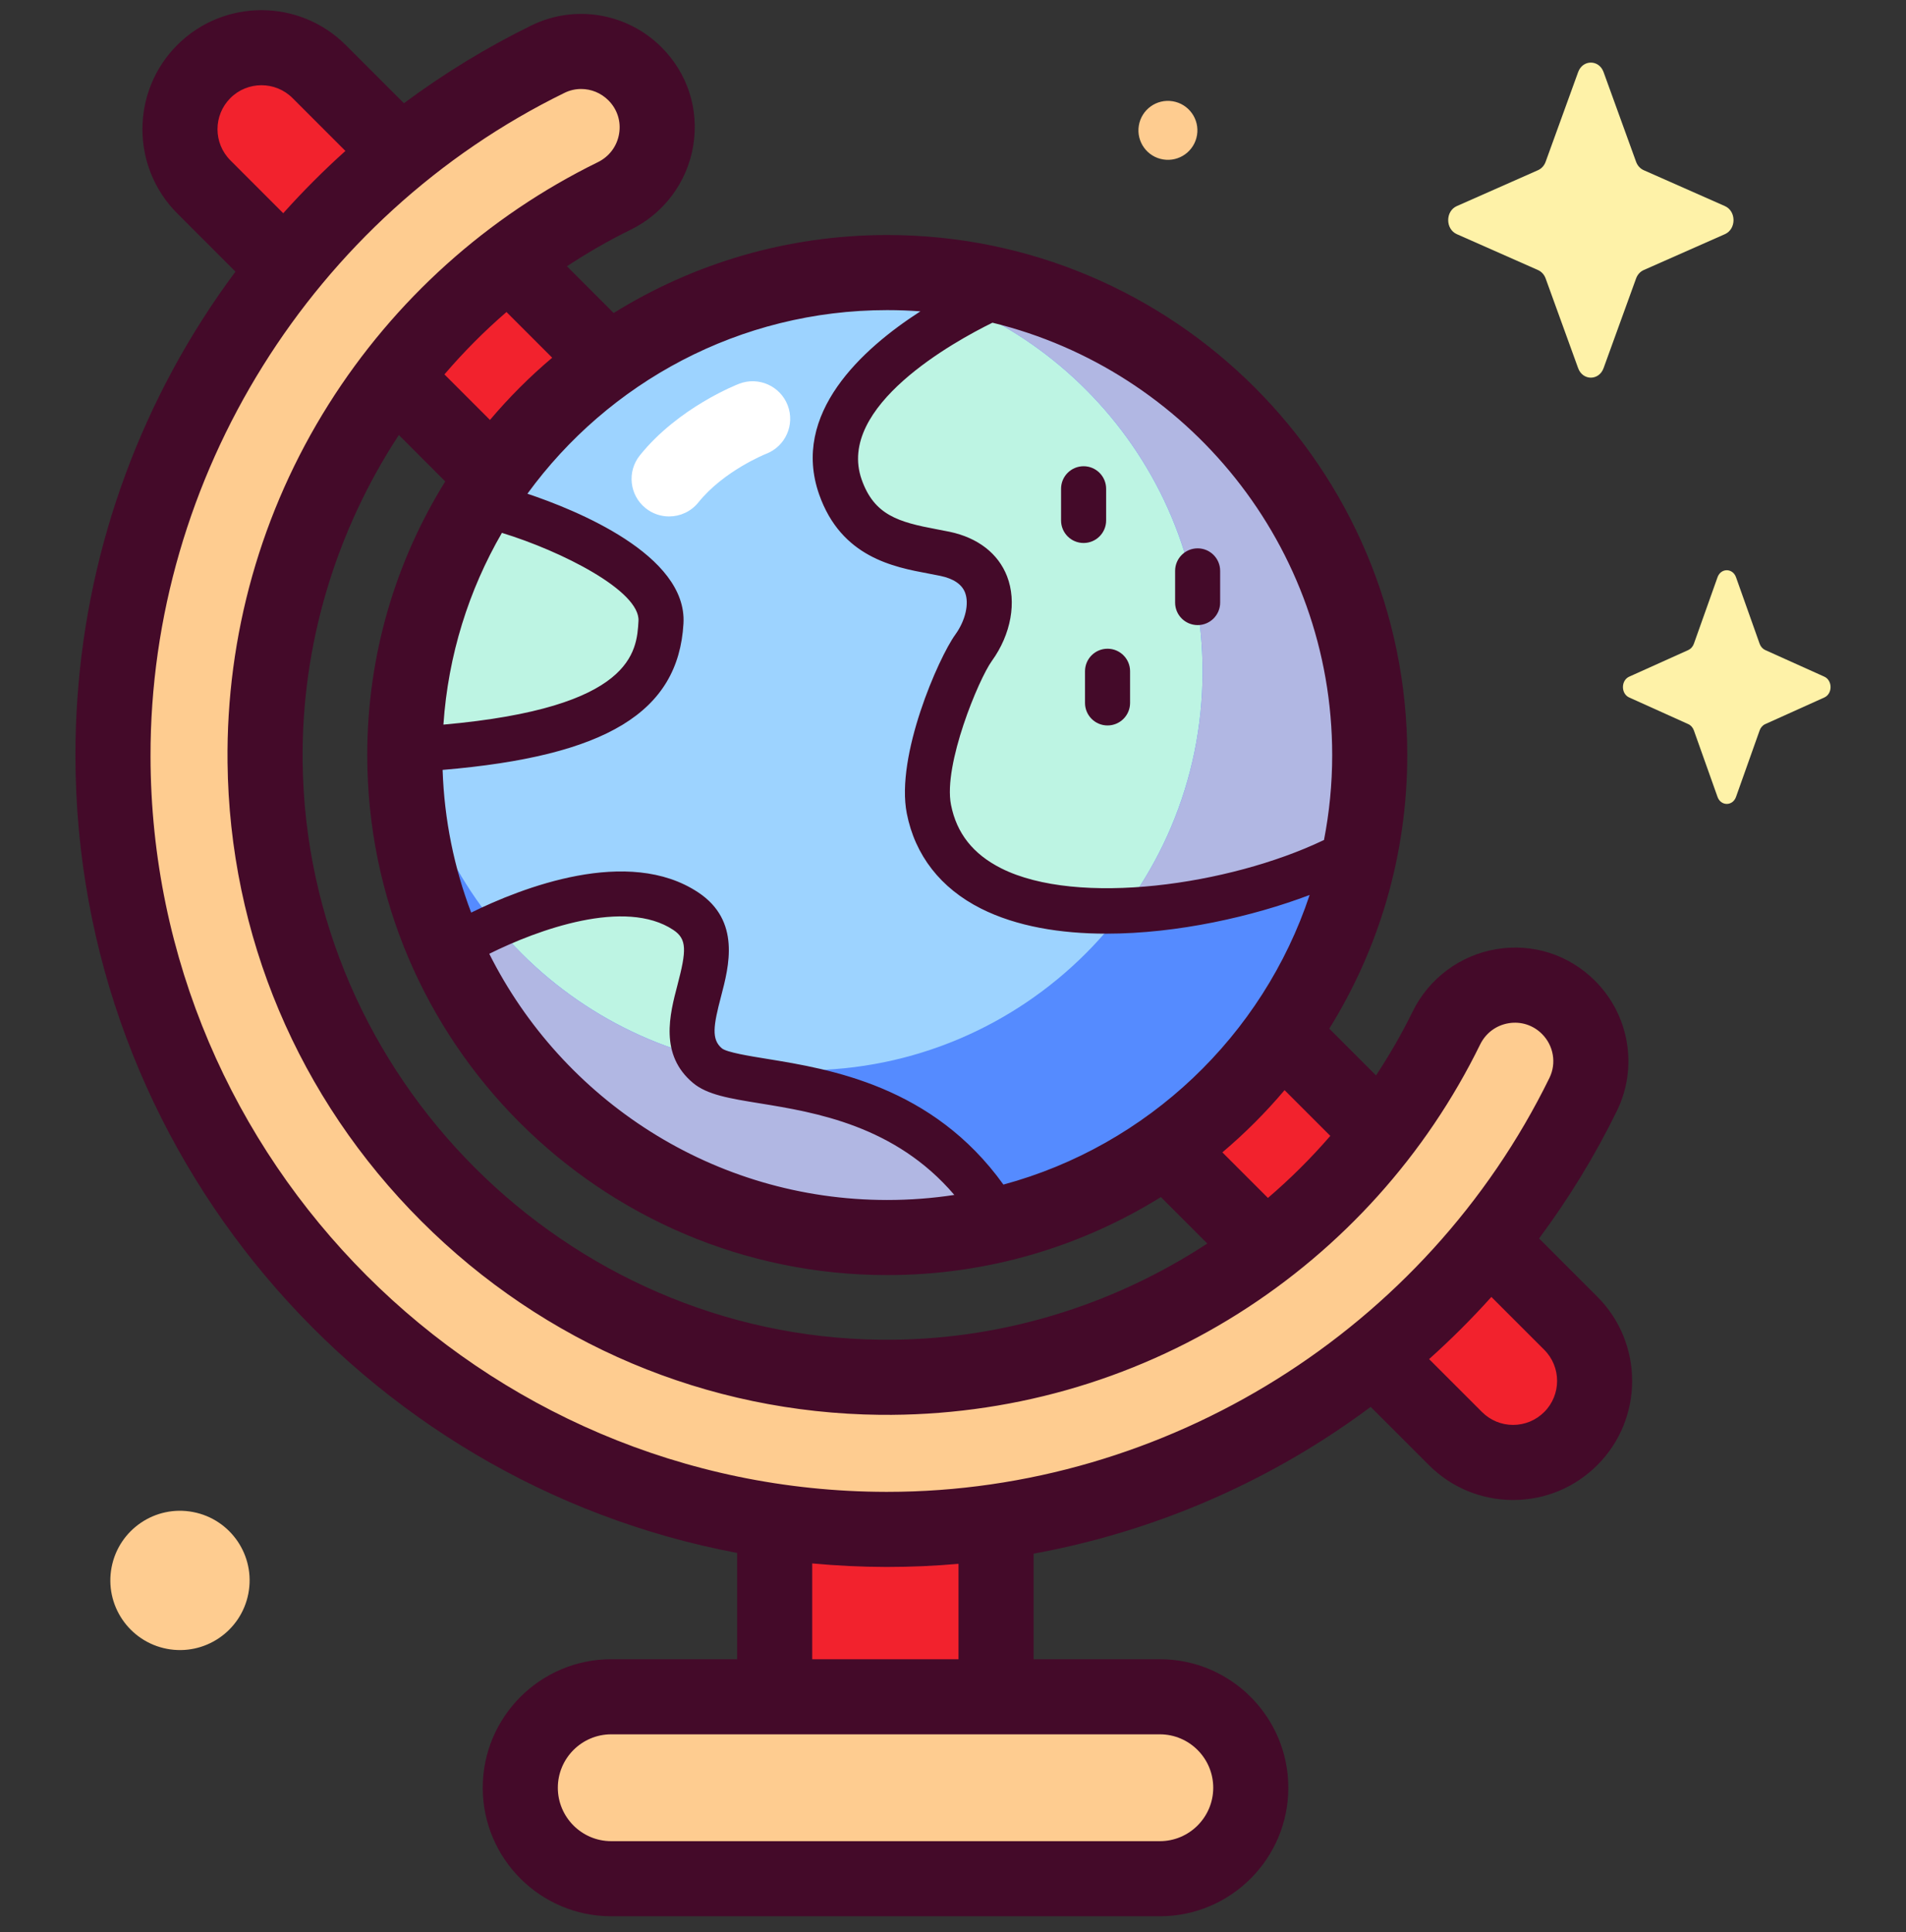 <svg width="73" height="74" viewBox="0 0 73 74" fill="none" xmlns="http://www.w3.org/2000/svg">
<rect x="0" y="0" width="73" height="74" fill="#333333" stroke="none"/>
<g clip-path="url(#clip0_158_36597)">
<path d="M29.67 56.847H38.149V66.787H29.67V56.847Z" fill="#FECC90"/>
<path d="M29.67 56.847H38.149V66.787H29.67V56.847Z" fill="#f2222d"/>
<path d="M60.16 55.095C58.941 56.314 56.964 56.314 55.744 55.095L7.806 7.156C6.586 5.937 6.586 3.959 7.806 2.74C9.025 1.52 11.002 1.52 12.222 2.74L60.16 50.678C61.38 51.898 61.38 53.875 60.16 55.095Z" fill="#FECC90"/>
<path d="M60.16 55.095C58.941 56.314 56.964 56.314 55.744 55.095L7.806 7.156C6.586 5.937 6.586 3.959 7.806 2.74C9.025 1.52 11.002 1.52 12.222 2.74L60.16 50.678C61.38 51.898 61.38 53.875 60.16 55.095Z" fill="#f2222d"/>
<path d="M55.398 39.371C51.481 47.362 43.222 52.853 33.716 52.748C20.817 52.606 10.295 42.083 10.153 29.184C10.048 19.678 15.539 11.419 23.53 7.503C25.328 6.622 25.734 4.242 24.319 2.826C23.442 1.949 22.103 1.719 20.989 2.264C11.115 7.097 4.304 17.256 4.327 28.975C4.358 45.252 17.649 58.543 33.925 58.574C45.644 58.596 55.804 51.785 60.636 41.912C61.182 40.798 60.952 39.459 60.075 38.582C58.659 37.166 56.279 37.573 55.398 39.371Z" fill="#FECC90"/>
<path d="M44.421 71.951H23.41C21.486 71.951 19.926 70.391 19.926 68.467C19.926 66.543 21.486 64.983 23.41 64.983H44.421C46.345 64.983 47.905 66.543 47.905 68.467C47.905 70.391 46.345 71.951 44.421 71.951Z" fill="#FECC90"/>
<path d="M47.04 41.982C54.255 34.767 54.255 23.069 47.04 15.854C39.825 8.639 28.127 8.639 20.911 15.854C13.696 23.069 13.696 34.767 20.911 41.982C28.127 49.197 39.825 49.197 47.04 41.982Z" fill="#9DD3FF"/>
<path d="M38.102 46.421C34.573 40.816 28.345 41.854 27.1 40.816C25.28 39.299 28.428 36.339 26.269 34.9C23.155 32.824 17.447 36.249 17.447 36.249C17.447 36.249 18.55 41.799 24.895 45.099C31.24 48.398 38.102 46.421 38.102 46.421Z" fill="#BDF4E3"/>
<path d="M16.721 28.64C23.511 28.095 25.172 26.32 25.315 23.833C25.459 21.346 19.325 19.537 19.325 19.537C19.325 19.537 16.943 19.803 16.181 23.187C15.42 26.571 16.721 28.64 16.721 28.64Z" fill="#BDF4E3"/>
<path d="M51.037 32.969C46.286 35.23 36.652 36.478 35.576 30.986C35.209 29.111 36.696 25.63 37.287 24.811C38.191 23.557 38.265 21.646 36.191 21.21C34.829 20.924 32.954 20.826 32.188 18.654C30.72 14.486 38.096 11.366 38.096 11.366C38.096 11.366 44.008 11.338 49.545 18.91C55.081 26.482 51.037 32.969 51.037 32.969Z" fill="#BDF4E3"/>
<path d="M33.982 10.438C33.419 10.438 32.862 10.465 32.311 10.514C40.03 11.282 46.058 17.795 46.058 25.715C46.058 34.153 39.218 40.992 30.781 40.992C22.86 40.992 16.348 34.964 15.58 27.245C15.531 27.796 15.504 28.353 15.504 28.917C15.504 39.122 23.777 47.395 33.982 47.395C44.188 47.395 52.461 39.122 52.461 28.917C52.461 18.712 44.188 10.438 33.982 10.438Z" fill="#558BFF"/>
<path d="M27.1 40.816C26.968 40.705 26.864 40.587 26.781 40.463C23.693 39.627 20.993 37.847 19.009 35.452C18.067 35.877 17.447 36.248 17.447 36.248C17.447 36.248 17.725 37.647 18.804 39.457C20.745 42.247 23.435 44.476 26.584 45.853C32.399 48.063 38.102 46.42 38.102 46.42C34.573 40.816 28.345 41.853 27.1 40.816Z" fill="#B1B7E3"/>
<path d="M51.038 32.969C51.038 32.969 52.252 31.02 52.438 28.012C52.27 24.533 51.141 21.307 49.31 18.594C43.843 11.339 38.096 11.366 38.096 11.366C38.096 11.366 37.715 11.527 37.145 11.825C42.405 14.238 46.058 19.55 46.058 25.716C46.058 29.154 44.922 32.326 43.005 34.879C45.861 34.775 48.93 33.972 51.038 32.969Z" fill="#B1B7E3"/>
<path d="M25.626 19.779C25.31 19.779 24.992 19.675 24.726 19.462C24.107 18.965 24.009 18.06 24.506 17.441C25.98 15.606 28.216 14.733 28.311 14.697C29.052 14.412 29.884 14.782 30.169 15.524C30.453 16.264 30.084 17.094 29.345 17.38C29.307 17.395 27.719 18.033 26.748 19.242C26.464 19.595 26.047 19.779 25.626 19.779Z" fill="white"/>
<path d="M61.177 49.662L58.947 47.431C60.083 45.902 61.084 44.269 61.928 42.544C62.742 40.881 62.406 38.88 61.092 37.565C60.087 36.561 58.709 36.119 57.308 36.352C55.923 36.582 54.726 37.474 54.106 38.738C53.689 39.59 53.217 40.406 52.702 41.187L50.912 39.396C52.804 36.35 53.898 32.76 53.898 28.918C53.898 17.936 44.964 9.001 33.982 9.001C30.14 9.001 26.549 10.096 23.503 11.988L21.714 10.198C22.495 9.683 23.311 9.212 24.162 8.794C25.426 8.175 26.318 6.978 26.549 5.592C26.782 4.192 26.339 2.813 25.335 1.809C24.021 0.495 22.02 0.159 20.356 0.973C18.632 1.817 16.999 2.818 15.47 3.954L13.239 1.723C11.46 -0.055 8.567 -0.055 6.789 1.723C5.011 3.502 5.011 6.395 6.789 8.173L9.018 10.403C8.569 11.007 8.14 11.627 7.734 12.265C4.553 17.262 2.877 23.041 2.889 28.978C2.918 44.114 13.856 56.769 28.232 59.475V63.546H23.41C20.697 63.546 18.489 65.754 18.489 68.468C18.489 71.182 20.697 73.39 23.41 73.39H44.422C47.135 73.39 49.343 71.182 49.343 68.468C49.343 65.754 47.135 63.546 44.422 63.546H39.587V59.503C43.499 58.787 47.248 57.324 50.635 55.167C51.273 54.761 51.894 54.331 52.498 53.882L54.727 56.111C55.589 56.973 56.734 57.447 57.952 57.447C59.171 57.447 60.316 56.973 61.177 56.112C62.956 54.333 62.956 51.44 61.177 49.662ZM50.951 43.503C50.213 44.356 49.414 45.15 48.562 45.879L46.817 44.134C47.676 43.408 48.474 42.61 49.199 41.751L50.951 43.503ZM15.276 16.66L17.053 18.438C15.161 21.484 14.066 25.075 14.066 28.917C14.066 39.899 23 48.834 33.982 48.834C37.825 48.834 41.416 47.739 44.462 45.846L46.24 47.625C42.581 50.023 38.238 51.361 33.732 51.31C21.656 51.177 11.723 41.244 11.591 29.168C11.541 24.662 12.878 20.319 15.276 16.66ZM26.547 41.479C27.089 41.93 27.936 42.068 29.109 42.258C31.217 42.601 34.281 43.101 36.551 45.764C35.713 45.892 34.855 45.958 33.982 45.958C27.32 45.958 21.54 42.114 18.739 36.529C20.606 35.599 23.948 34.389 25.791 35.617C26.315 35.967 26.294 36.403 25.948 37.721C25.652 38.849 25.246 40.395 26.547 41.479ZM19.223 20.408C21.505 21.106 24.52 22.63 24.454 23.783C24.387 24.949 24.262 27.105 16.983 27.752C17.163 25.091 17.956 22.596 19.223 20.408ZM51.023 28.918C51.023 30.03 50.914 31.119 50.709 32.172C50.695 32.178 50.681 32.183 50.667 32.19C47.082 33.896 41.275 34.73 38.346 33.255C37.267 32.711 36.638 31.914 36.423 30.82C36.122 29.284 37.484 26.011 37.987 25.315C38.725 24.292 38.949 23.049 38.57 22.071C38.233 21.199 37.451 20.593 36.368 20.366C36.212 20.333 36.048 20.302 35.88 20.271C34.41 19.996 33.483 19.73 33.002 18.367C32.015 15.563 36.574 13.065 38.011 12.359C45.469 14.174 51.023 20.909 51.023 28.918ZM35.251 11.924C33.023 13.359 30.283 15.842 31.375 18.941C32.221 21.342 34.232 21.718 35.563 21.967C35.718 21.996 35.869 22.024 36.014 22.055C36.519 22.161 36.838 22.376 36.961 22.693C37.126 23.119 36.976 23.768 36.587 24.306C35.941 25.202 34.298 28.947 34.73 31.151C35.044 32.758 36.027 34.018 37.57 34.796C38.932 35.482 40.616 35.758 42.377 35.758C45.093 35.758 47.987 35.1 50.159 34.276C48.368 39.669 43.951 43.874 38.431 45.368C35.716 41.587 31.783 40.945 29.386 40.555C28.698 40.444 27.842 40.304 27.652 40.153C27.237 39.807 27.323 39.28 27.617 38.159C27.919 37.008 28.376 35.267 26.748 34.182C24.061 32.39 19.96 34.01 18.046 34.951C17.397 33.243 17.016 31.404 16.952 29.486C23.218 28.958 25.981 27.278 26.177 23.882C26.328 21.248 22.046 19.527 20.2 18.909C23.301 14.651 28.323 11.877 33.982 11.877C34.409 11.877 34.832 11.893 35.251 11.924ZM21.149 13.7C20.289 14.426 19.492 15.224 18.766 16.083L17.022 14.339C17.751 13.487 18.544 12.688 19.398 11.95L21.149 13.7ZM8.823 6.14C8.166 5.483 8.166 4.414 8.823 3.757C9.151 3.428 9.582 3.264 10.014 3.264C10.445 3.264 10.877 3.429 11.205 3.757L13.229 5.781C12.394 6.531 11.6 7.328 10.848 8.166L8.823 6.14ZM46.467 68.468C46.467 69.596 45.55 70.514 44.422 70.514H23.41C22.282 70.514 21.365 69.596 21.365 68.468C21.365 67.34 22.282 66.422 23.41 66.422H44.422C45.55 66.422 46.467 67.34 46.467 68.468ZM36.711 63.546H31.108V59.877C32.036 59.963 32.974 60.01 33.923 60.012H33.983C34.897 60.012 35.807 59.972 36.711 59.892V63.546H36.711ZM33.981 57.136C33.964 57.136 33.945 57.136 33.928 57.136C18.428 57.106 5.794 44.472 5.765 28.973C5.744 18.258 11.968 8.281 21.621 3.556C21.824 3.456 22.041 3.408 22.258 3.408C22.64 3.408 23.017 3.558 23.302 3.843C23.641 4.182 23.791 4.648 23.712 5.12C23.633 5.599 23.335 5.997 22.897 6.212C18.669 8.284 15.105 11.489 12.589 15.481C10.001 19.588 8.661 24.332 8.715 29.2C8.788 35.816 11.422 42.055 16.134 46.766C20.845 51.478 27.084 54.113 33.7 54.186C38.567 54.237 43.313 52.9 47.42 50.312C51.411 47.796 54.617 44.232 56.689 40.004C56.904 39.565 57.302 39.268 57.781 39.188C58.253 39.11 58.719 39.26 59.058 39.599C59.504 40.044 59.619 40.72 59.345 41.28C54.627 50.917 44.676 57.136 33.981 57.136ZM59.144 54.078C58.825 54.396 58.402 54.572 57.952 54.572C57.502 54.572 57.079 54.396 56.761 54.078L54.735 52.052C55.572 51.301 56.369 50.507 57.12 49.671L59.144 51.695C59.801 52.352 59.801 53.421 59.144 54.078Z" fill="#440A29"/>
<path d="M41.502 20.796C41.025 20.796 40.639 20.41 40.639 19.933V18.719C40.639 18.243 41.026 17.856 41.502 17.856C41.978 17.856 42.365 18.243 42.365 18.719V19.933C42.365 20.409 41.978 20.796 41.502 20.796Z" fill="#440A29"/>
<path d="M45.87 23.94C45.393 23.94 45.007 23.554 45.007 23.078V21.864C45.007 21.387 45.393 21.001 45.87 21.001C46.346 21.001 46.732 21.387 46.732 21.864V23.078C46.732 23.554 46.346 23.94 45.87 23.94Z" fill="#440A29"/>
<path d="M42.419 27.784C41.942 27.784 41.556 27.398 41.556 26.921V25.707C41.556 25.231 41.943 24.845 42.419 24.845C42.895 24.845 43.282 25.231 43.282 25.707V26.921C43.282 27.398 42.895 27.784 42.419 27.784Z" fill="#440A29"/>
<path d="M9.512 61.032C9.791 59.585 8.844 58.187 7.397 57.909C5.951 57.63 4.552 58.577 4.274 60.024C3.996 61.47 4.943 62.868 6.389 63.147C7.836 63.425 9.234 62.478 9.512 61.032Z" fill="#FECC90"/>
<path d="M45.846 5.173C45.946 4.558 45.528 3.978 44.912 3.878C44.297 3.778 43.717 4.196 43.617 4.812C43.517 5.428 43.935 6.008 44.551 6.107C45.166 6.207 45.746 5.789 45.846 5.173Z" fill="#FECC90"/>
<path d="M66.49 22.109L67.395 24.657C67.434 24.765 67.511 24.852 67.608 24.896L69.871 25.915C70.191 26.06 70.191 26.569 69.871 26.713L67.608 27.733C67.511 27.776 67.434 27.863 67.395 27.972L66.49 30.519C66.362 30.879 65.909 30.879 65.781 30.519L64.875 27.972C64.836 27.863 64.759 27.776 64.662 27.733L62.399 26.713C62.079 26.569 62.079 26.059 62.399 25.915L64.662 24.896C64.759 24.852 64.836 24.765 64.875 24.657L65.781 22.109C65.909 21.749 66.362 21.749 66.49 22.109Z" fill="#FEF2A8"/>
<path d="M61.417 2.761L62.662 6.196C62.715 6.343 62.821 6.459 62.954 6.518L66.064 7.893C66.504 8.087 66.504 8.774 66.064 8.968L62.954 10.343C62.821 10.402 62.715 10.518 62.662 10.665L61.417 14.1C61.241 14.585 60.619 14.585 60.443 14.1L59.198 10.665C59.145 10.518 59.039 10.402 58.906 10.343L55.796 8.968C55.356 8.774 55.356 8.087 55.796 7.893L58.906 6.518C59.039 6.459 59.145 6.343 59.198 6.196L60.443 2.761C60.619 2.276 61.241 2.276 61.417 2.761Z" fill="#FEF2A8"/>
</g>
<defs>
<clipPath id="clip0_158_36597">
<rect width="73" height="73" fill="white" transform="translate(0 0.39)"/>
</clipPath>
</defs>
</svg>
